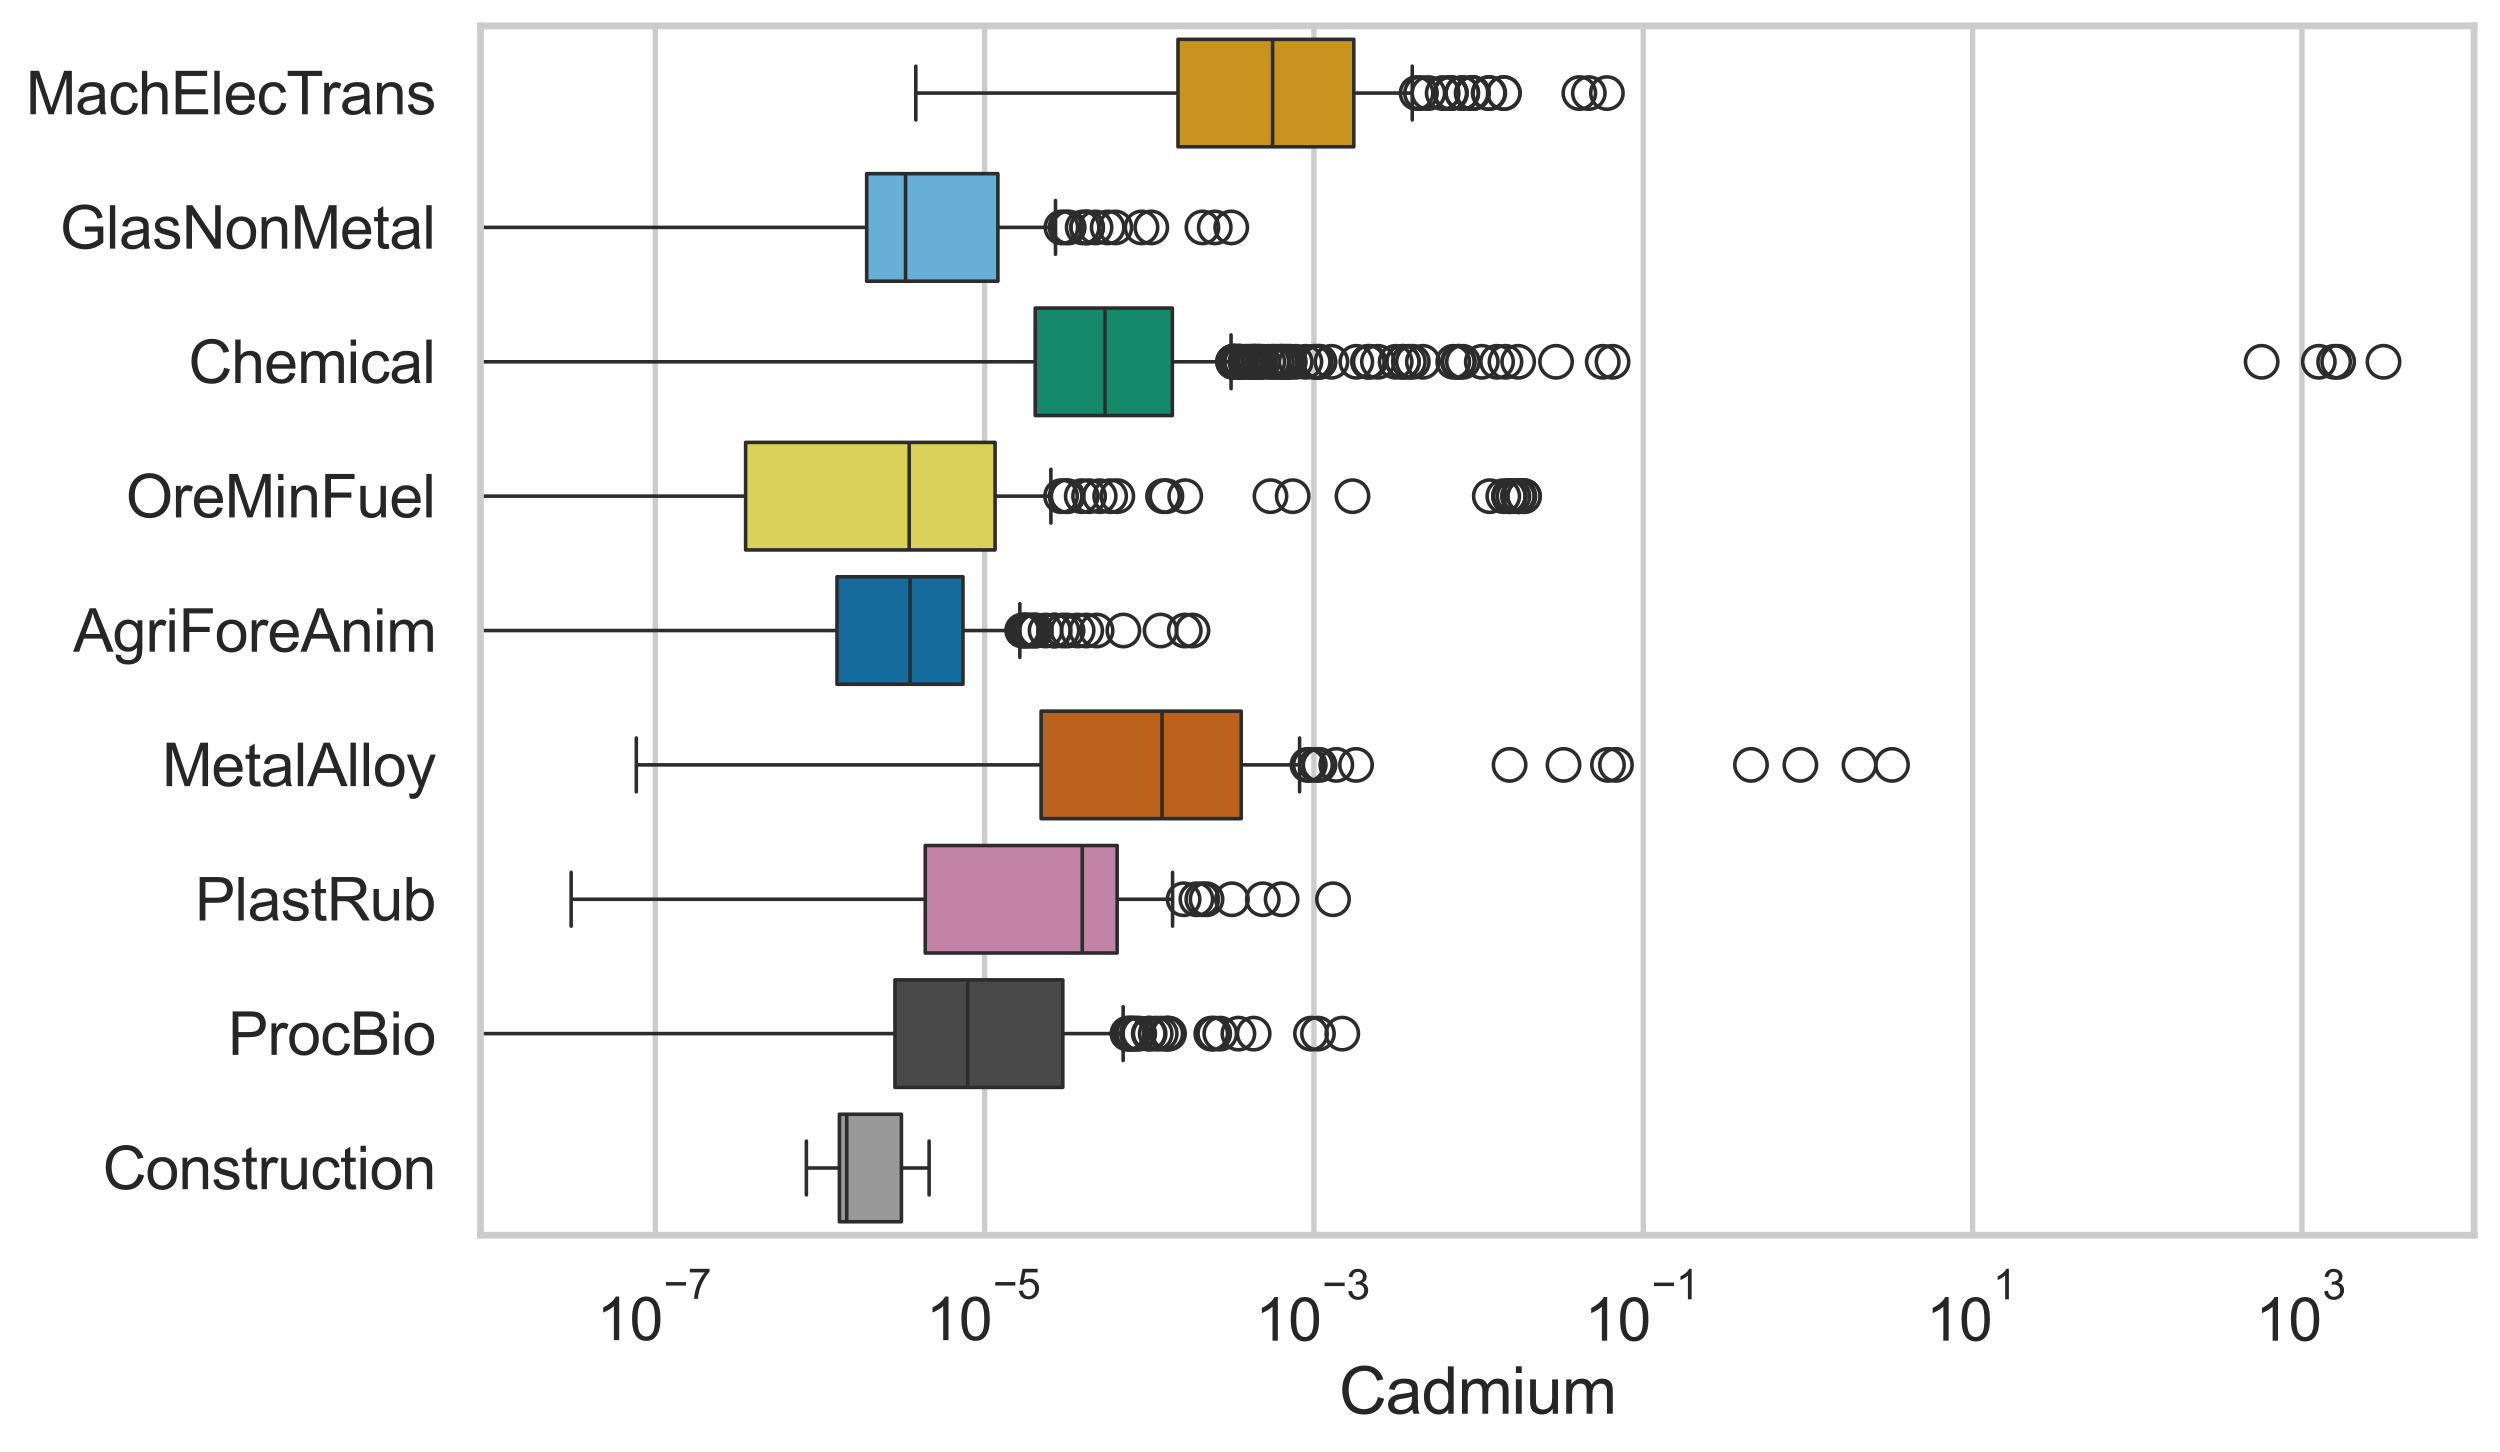 <?xml version="1.0" encoding="utf-8" standalone="no"?>
<!DOCTYPE svg PUBLIC "-//W3C//DTD SVG 1.1//EN"
  "http://www.w3.org/Graphics/SVG/1.1/DTD/svg11.dtd">
<svg xmlns:xlink="http://www.w3.org/1999/xlink" width="695.577pt" height="404.121pt" viewBox="0 0 695.577 404.121" xmlns="http://www.w3.org/2000/svg" version="1.1">
 <defs>
  <style type="text/css">*{stroke-linejoin: round; stroke-linecap: butt}</style>
 </defs>
 <g id="figure_1">
  <g id="patch_1">
   <path d="M 0 404.121 
L 695.577 404.121 
L 695.577 0 
L 0 0 
z
" style="fill: #ffffff"/>
  </g>
  <g id="axes_1">
   <g id="patch_2">
    <path d="M 133.697 343.665 
L 688.377 343.665 
L 688.377 7.2 
L 133.697 7.2 
z
" style="fill: #ffffff"/>
   </g>
   <g id="matplotlib.axis_1">
    <g id="xtick_1">
     <g id="line2d_1">
      <path d="M 182.32 343.665 
L 182.32 7.2 
" clip-path="url(#padce113764)" style="fill: none; stroke: #cccccc; stroke-width: 1.5; stroke-linecap: round"/>
     </g>
     <g id="text_1">
      <!-- $\mathdefault{10^{-7}}$ -->
      <g style="fill: #262626" transform="translate(165.985 373.015) scale(0.165 -0.165)">
       <defs>
        <path id="ArialMT-31" d="M 2384 0 
L 1822 0 
L 1822 3584 
Q 1619 3391 1289 3197 
Q 959 3003 697 2906 
L 697 3450 
Q 1169 3672 1522 3987 
Q 1875 4303 2022 4600 
L 2384 4600 
L 2384 0 
z
" transform="scale(0.016)"/>
        <path id="ArialMT-30" d="M 266 2259 
Q 266 3072 433 3567 
Q 600 4063 929 4331 
Q 1259 4600 1759 4600 
Q 2128 4600 2406 4451 
Q 2684 4303 2865 4023 
Q 3047 3744 3150 3342 
Q 3253 2941 3253 2259 
Q 3253 1453 3087 958 
Q 2922 463 2592 192 
Q 2263 -78 1759 -78 
Q 1097 -78 719 397 
Q 266 969 266 2259 
z
M 844 2259 
Q 844 1131 1108 757 
Q 1372 384 1759 384 
Q 2147 384 2411 759 
Q 2675 1134 2675 2259 
Q 2675 3391 2411 3762 
Q 2147 4134 1753 4134 
Q 1366 4134 1134 3806 
Q 844 3388 844 2259 
z
" transform="scale(0.016)"/>
        <path id="ArialMT-2212" d="M 3381 1997 
L 356 1997 
L 356 2522 
L 3381 2522 
L 3381 1997 
z
" transform="scale(0.016)"/>
        <path id="ArialMT-37" d="M 303 3981 
L 303 4522 
L 3269 4522 
L 3269 4084 
Q 2831 3619 2401 2847 
Q 1972 2075 1738 1259 
Q 1569 684 1522 0 
L 944 0 
Q 953 541 1156 1306 
Q 1359 2072 1739 2783 
Q 2119 3494 2547 3981 
L 303 3981 
z
" transform="scale(0.016)"/>
       </defs>
       <use xlink:href="#ArialMT-31" transform="translate(0 0.847)"/>
       <use xlink:href="#ArialMT-30" transform="translate(55.615 0.847)"/>
       <use xlink:href="#ArialMT-2212" transform="translate(112.973 70.541) scale(0.7)"/>
       <use xlink:href="#ArialMT-37" transform="translate(153.852 70.541) scale(0.7)"/>
      </g>
     </g>
    </g>
    <g id="xtick_2">
     <g id="line2d_2">
      <path d="M 273.949 343.665 
L 273.949 7.2 
" clip-path="url(#padce113764)" style="fill: none; stroke: #cccccc; stroke-width: 1.5; stroke-linecap: round"/>
     </g>
     <g id="text_2">
      <!-- $\mathdefault{10^{-5}}$ -->
      <g style="fill: #262626" transform="translate(257.614 373.015) scale(0.165 -0.165)">
       <defs>
        <path id="ArialMT-35" d="M 266 1200 
L 856 1250 
Q 922 819 1161 601 
Q 1400 384 1738 384 
Q 2144 384 2425 690 
Q 2706 997 2706 1503 
Q 2706 1984 2436 2262 
Q 2166 2541 1728 2541 
Q 1456 2541 1237 2417 
Q 1019 2294 894 2097 
L 366 2166 
L 809 4519 
L 3088 4519 
L 3088 3981 
L 1259 3981 
L 1013 2750 
Q 1425 3038 1878 3038 
Q 2478 3038 2890 2622 
Q 3303 2206 3303 1553 
Q 3303 931 2941 478 
Q 2500 -78 1738 -78 
Q 1113 -78 717 272 
Q 322 622 266 1200 
z
" transform="scale(0.016)"/>
       </defs>
       <use xlink:href="#ArialMT-31" transform="translate(0 0.88)"/>
       <use xlink:href="#ArialMT-30" transform="translate(55.615 0.88)"/>
       <use xlink:href="#ArialMT-2212" transform="translate(112.973 70.573) scale(0.7)"/>
       <use xlink:href="#ArialMT-35" transform="translate(153.852 70.573) scale(0.7)"/>
      </g>
     </g>
    </g>
    <g id="xtick_3">
     <g id="line2d_3">
      <path d="M 365.578 343.665 
L 365.578 7.2 
" clip-path="url(#padce113764)" style="fill: none; stroke: #cccccc; stroke-width: 1.5; stroke-linecap: round"/>
     </g>
     <g id="text_3">
      <!-- $\mathdefault{10^{-3}}$ -->
      <g style="fill: #262626" transform="translate(349.243 373.18) scale(0.165 -0.165)">
       <defs>
        <path id="ArialMT-33" d="M 269 1209 
L 831 1284 
Q 928 806 1161 595 
Q 1394 384 1728 384 
Q 2125 384 2398 659 
Q 2672 934 2672 1341 
Q 2672 1728 2419 1979 
Q 2166 2231 1775 2231 
Q 1616 2231 1378 2169 
L 1441 2663 
Q 1497 2656 1531 2656 
Q 1891 2656 2178 2843 
Q 2466 3031 2466 3422 
Q 2466 3731 2256 3934 
Q 2047 4138 1716 4138 
Q 1388 4138 1169 3931 
Q 950 3725 888 3313 
L 325 3413 
Q 428 3978 793 4289 
Q 1159 4600 1703 4600 
Q 2078 4600 2393 4439 
Q 2709 4278 2876 4000 
Q 3044 3722 3044 3409 
Q 3044 3113 2884 2869 
Q 2725 2625 2413 2481 
Q 2819 2388 3044 2092 
Q 3269 1797 3269 1353 
Q 3269 753 2831 336 
Q 2394 -81 1725 -81 
Q 1122 -81 723 278 
Q 325 638 269 1209 
z
" transform="scale(0.016)"/>
       </defs>
       <use xlink:href="#ArialMT-31" transform="translate(0 0.994)"/>
       <use xlink:href="#ArialMT-30" transform="translate(55.615 0.994)"/>
       <use xlink:href="#ArialMT-2212" transform="translate(112.973 70.688) scale(0.7)"/>
       <use xlink:href="#ArialMT-33" transform="translate(153.852 70.688) scale(0.7)"/>
      </g>
     </g>
    </g>
    <g id="xtick_4">
     <g id="line2d_4">
      <path d="M 457.207 343.665 
L 457.207 7.2 
" clip-path="url(#padce113764)" style="fill: none; stroke: #cccccc; stroke-width: 1.5; stroke-linecap: round"/>
     </g>
     <g id="text_4">
      <!-- $\mathdefault{10^{-1}}$ -->
      <g style="fill: #262626" transform="translate(440.872 373.18) scale(0.165 -0.165)">
       <use xlink:href="#ArialMT-31" transform="translate(0 0.994)"/>
       <use xlink:href="#ArialMT-30" transform="translate(55.615 0.994)"/>
       <use xlink:href="#ArialMT-2212" transform="translate(112.973 70.688) scale(0.7)"/>
       <use xlink:href="#ArialMT-31" transform="translate(153.852 70.688) scale(0.7)"/>
      </g>
     </g>
    </g>
    <g id="xtick_5">
     <g id="line2d_5">
      <path d="M 548.836 343.665 
L 548.836 7.2 
" clip-path="url(#padce113764)" style="fill: none; stroke: #cccccc; stroke-width: 1.5; stroke-linecap: round"/>
     </g>
     <g id="text_5">
      <!-- $\mathdefault{10^{1}}$ -->
      <g style="fill: #262626" transform="translate(535.884 373.18) scale(0.165 -0.165)">
       <use xlink:href="#ArialMT-31" transform="translate(0 0.994)"/>
       <use xlink:href="#ArialMT-30" transform="translate(55.615 0.994)"/>
       <use xlink:href="#ArialMT-31" transform="translate(112.973 70.688) scale(0.7)"/>
      </g>
     </g>
    </g>
    <g id="xtick_6">
     <g id="line2d_6">
      <path d="M 640.465 343.665 
L 640.465 7.2 
" clip-path="url(#padce113764)" style="fill: none; stroke: #cccccc; stroke-width: 1.5; stroke-linecap: round"/>
     </g>
     <g id="text_6">
      <!-- $\mathdefault{10^{3}}$ -->
      <g style="fill: #262626" transform="translate(627.513 373.18) scale(0.165 -0.165)">
       <use xlink:href="#ArialMT-31" transform="translate(0 0.994)"/>
       <use xlink:href="#ArialMT-30" transform="translate(55.615 0.994)"/>
       <use xlink:href="#ArialMT-33" transform="translate(112.973 70.688) scale(0.7)"/>
      </g>
     </g>
    </g>
    <g id="text_7">
     <!-- Cadmium -->
     <g style="fill: #262626" transform="translate(372.53 393.344) scale(0.18 -0.18)">
      <defs>
       <path id="ArialMT-43" d="M 3763 1606 
L 4369 1453 
Q 4178 706 3683 314 
Q 3188 -78 2472 -78 
Q 1731 -78 1267 223 
Q 803 525 561 1097 
Q 319 1669 319 2325 
Q 319 3041 592 3573 
Q 866 4106 1370 4382 
Q 1875 4659 2481 4659 
Q 3169 4659 3637 4309 
Q 4106 3959 4291 3325 
L 3694 3184 
Q 3534 3684 3231 3912 
Q 2928 4141 2469 4141 
Q 1941 4141 1586 3887 
Q 1231 3634 1087 3207 
Q 944 2781 944 2328 
Q 944 1744 1114 1308 
Q 1284 872 1643 656 
Q 2003 441 2422 441 
Q 2931 441 3284 734 
Q 3638 1028 3763 1606 
z
" transform="scale(0.016)"/>
       <path id="ArialMT-61" d="M 2588 409 
Q 2275 144 1986 34 
Q 1697 -75 1366 -75 
Q 819 -75 525 192 
Q 231 459 231 875 
Q 231 1119 342 1320 
Q 453 1522 633 1644 
Q 813 1766 1038 1828 
Q 1203 1872 1538 1913 
Q 2219 1994 2541 2106 
Q 2544 2222 2544 2253 
Q 2544 2597 2384 2738 
Q 2169 2928 1744 2928 
Q 1347 2928 1158 2789 
Q 969 2650 878 2297 
L 328 2372 
Q 403 2725 575 2942 
Q 747 3159 1072 3276 
Q 1397 3394 1825 3394 
Q 2250 3394 2515 3294 
Q 2781 3194 2906 3042 
Q 3031 2891 3081 2659 
Q 3109 2516 3109 2141 
L 3109 1391 
Q 3109 606 3145 398 
Q 3181 191 3288 0 
L 2700 0 
Q 2613 175 2588 409 
z
M 2541 1666 
Q 2234 1541 1622 1453 
Q 1275 1403 1131 1340 
Q 988 1278 909 1158 
Q 831 1038 831 891 
Q 831 666 1001 516 
Q 1172 366 1500 366 
Q 1825 366 2078 508 
Q 2331 650 2450 897 
Q 2541 1088 2541 1459 
L 2541 1666 
z
" transform="scale(0.016)"/>
       <path id="ArialMT-64" d="M 2575 0 
L 2575 419 
Q 2259 -75 1647 -75 
Q 1250 -75 917 144 
Q 584 363 401 755 
Q 219 1147 219 1656 
Q 219 2153 384 2558 
Q 550 2963 881 3178 
Q 1213 3394 1622 3394 
Q 1922 3394 2156 3267 
Q 2391 3141 2538 2938 
L 2538 4581 
L 3097 4581 
L 3097 0 
L 2575 0 
z
M 797 1656 
Q 797 1019 1065 703 
Q 1334 388 1700 388 
Q 2069 388 2326 689 
Q 2584 991 2584 1609 
Q 2584 2291 2321 2609 
Q 2059 2928 1675 2928 
Q 1300 2928 1048 2622 
Q 797 2316 797 1656 
z
" transform="scale(0.016)"/>
       <path id="ArialMT-6d" d="M 422 0 
L 422 3319 
L 925 3319 
L 925 2853 
Q 1081 3097 1340 3245 
Q 1600 3394 1931 3394 
Q 2300 3394 2536 3241 
Q 2772 3088 2869 2813 
Q 3263 3394 3894 3394 
Q 4388 3394 4653 3120 
Q 4919 2847 4919 2278 
L 4919 0 
L 4359 0 
L 4359 2091 
Q 4359 2428 4304 2576 
Q 4250 2725 4106 2815 
Q 3963 2906 3769 2906 
Q 3419 2906 3187 2673 
Q 2956 2441 2956 1928 
L 2956 0 
L 2394 0 
L 2394 2156 
Q 2394 2531 2256 2718 
Q 2119 2906 1806 2906 
Q 1569 2906 1367 2781 
Q 1166 2656 1075 2415 
Q 984 2175 984 1722 
L 984 0 
L 422 0 
z
" transform="scale(0.016)"/>
       <path id="ArialMT-69" d="M 425 3934 
L 425 4581 
L 988 4581 
L 988 3934 
L 425 3934 
z
M 425 0 
L 425 3319 
L 988 3319 
L 988 0 
L 425 0 
z
" transform="scale(0.016)"/>
       <path id="ArialMT-75" d="M 2597 0 
L 2597 488 
Q 2209 -75 1544 -75 
Q 1250 -75 995 37 
Q 741 150 617 320 
Q 494 491 444 738 
Q 409 903 409 1263 
L 409 3319 
L 972 3319 
L 972 1478 
Q 972 1038 1006 884 
Q 1059 663 1231 536 
Q 1403 409 1656 409 
Q 1909 409 2131 539 
Q 2353 669 2445 892 
Q 2538 1116 2538 1541 
L 2538 3319 
L 3100 3319 
L 3100 0 
L 2597 0 
z
" transform="scale(0.016)"/>
      </defs>
      <use xlink:href="#ArialMT-43"/>
      <use xlink:href="#ArialMT-61" transform="translate(72.217 0)"/>
      <use xlink:href="#ArialMT-64" transform="translate(127.832 0)"/>
      <use xlink:href="#ArialMT-6d" transform="translate(183.447 0)"/>
      <use xlink:href="#ArialMT-69" transform="translate(266.748 0)"/>
      <use xlink:href="#ArialMT-75" transform="translate(288.965 0)"/>
      <use xlink:href="#ArialMT-6d" transform="translate(344.58 0)"/>
     </g>
    </g>
   </g>
   <g id="matplotlib.axis_2">
    <g id="ytick_1">
     <g id="text_8">
      <!-- MachElecTrans -->
      <g style="fill: #262626" transform="translate(7.2 31.798) scale(0.165 -0.165)">
       <defs>
        <path id="ArialMT-4d" d="M 475 0 
L 475 4581 
L 1388 4581 
L 2472 1338 
Q 2622 884 2691 659 
Q 2769 909 2934 1394 
L 4031 4581 
L 4847 4581 
L 4847 0 
L 4263 0 
L 4263 3834 
L 2931 0 
L 2384 0 
L 1059 3900 
L 1059 0 
L 475 0 
z
" transform="scale(0.016)"/>
        <path id="ArialMT-63" d="M 2588 1216 
L 3141 1144 
Q 3050 572 2676 248 
Q 2303 -75 1759 -75 
Q 1078 -75 664 370 
Q 250 816 250 1647 
Q 250 2184 428 2587 
Q 606 2991 970 3192 
Q 1334 3394 1763 3394 
Q 2303 3394 2647 3120 
Q 2991 2847 3088 2344 
L 2541 2259 
Q 2463 2594 2264 2762 
Q 2066 2931 1784 2931 
Q 1359 2931 1093 2626 
Q 828 2322 828 1663 
Q 828 994 1084 691 
Q 1341 388 1753 388 
Q 2084 388 2306 591 
Q 2528 794 2588 1216 
z
" transform="scale(0.016)"/>
        <path id="ArialMT-68" d="M 422 0 
L 422 4581 
L 984 4581 
L 984 2938 
Q 1378 3394 1978 3394 
Q 2347 3394 2619 3248 
Q 2891 3103 3008 2847 
Q 3125 2591 3125 2103 
L 3125 0 
L 2563 0 
L 2563 2103 
Q 2563 2525 2380 2717 
Q 2197 2909 1863 2909 
Q 1613 2909 1392 2779 
Q 1172 2650 1078 2428 
Q 984 2206 984 1816 
L 984 0 
L 422 0 
z
" transform="scale(0.016)"/>
        <path id="ArialMT-45" d="M 506 0 
L 506 4581 
L 3819 4581 
L 3819 4041 
L 1113 4041 
L 1113 2638 
L 3647 2638 
L 3647 2100 
L 1113 2100 
L 1113 541 
L 3925 541 
L 3925 0 
L 506 0 
z
" transform="scale(0.016)"/>
        <path id="ArialMT-6c" d="M 409 0 
L 409 4581 
L 972 4581 
L 972 0 
L 409 0 
z
" transform="scale(0.016)"/>
        <path id="ArialMT-65" d="M 2694 1069 
L 3275 997 
Q 3138 488 2766 206 
Q 2394 -75 1816 -75 
Q 1088 -75 661 373 
Q 234 822 234 1631 
Q 234 2469 665 2931 
Q 1097 3394 1784 3394 
Q 2450 3394 2872 2941 
Q 3294 2488 3294 1666 
Q 3294 1616 3291 1516 
L 816 1516 
Q 847 969 1125 678 
Q 1403 388 1819 388 
Q 2128 388 2347 550 
Q 2566 713 2694 1069 
z
M 847 1978 
L 2700 1978 
Q 2663 2397 2488 2606 
Q 2219 2931 1791 2931 
Q 1403 2931 1139 2672 
Q 875 2413 847 1978 
z
" transform="scale(0.016)"/>
        <path id="ArialMT-54" d="M 1659 0 
L 1659 4041 
L 150 4041 
L 150 4581 
L 3781 4581 
L 3781 4041 
L 2266 4041 
L 2266 0 
L 1659 0 
z
" transform="scale(0.016)"/>
        <path id="ArialMT-72" d="M 416 0 
L 416 3319 
L 922 3319 
L 922 2816 
Q 1116 3169 1280 3281 
Q 1444 3394 1641 3394 
Q 1925 3394 2219 3213 
L 2025 2691 
Q 1819 2813 1613 2813 
Q 1428 2813 1281 2702 
Q 1134 2591 1072 2394 
Q 978 2094 978 1738 
L 978 0 
L 416 0 
z
" transform="scale(0.016)"/>
        <path id="ArialMT-6e" d="M 422 0 
L 422 3319 
L 928 3319 
L 928 2847 
Q 1294 3394 1984 3394 
Q 2284 3394 2536 3286 
Q 2788 3178 2913 3003 
Q 3038 2828 3088 2588 
Q 3119 2431 3119 2041 
L 3119 0 
L 2556 0 
L 2556 2019 
Q 2556 2363 2490 2533 
Q 2425 2703 2258 2804 
Q 2091 2906 1866 2906 
Q 1506 2906 1245 2678 
Q 984 2450 984 1813 
L 984 0 
L 422 0 
z
" transform="scale(0.016)"/>
        <path id="ArialMT-73" d="M 197 991 
L 753 1078 
Q 800 744 1014 566 
Q 1228 388 1613 388 
Q 2000 388 2187 545 
Q 2375 703 2375 916 
Q 2375 1106 2209 1216 
Q 2094 1291 1634 1406 
Q 1016 1563 777 1677 
Q 538 1791 414 1992 
Q 291 2194 291 2438 
Q 291 2659 392 2848 
Q 494 3038 669 3163 
Q 800 3259 1026 3326 
Q 1253 3394 1513 3394 
Q 1903 3394 2198 3281 
Q 2494 3169 2634 2976 
Q 2775 2784 2828 2463 
L 2278 2388 
Q 2241 2644 2061 2787 
Q 1881 2931 1553 2931 
Q 1166 2931 1000 2803 
Q 834 2675 834 2503 
Q 834 2394 903 2306 
Q 972 2216 1119 2156 
Q 1203 2125 1616 2013 
Q 2213 1853 2448 1751 
Q 2684 1650 2818 1456 
Q 2953 1263 2953 975 
Q 2953 694 2789 445 
Q 2625 197 2315 61 
Q 2006 -75 1616 -75 
Q 969 -75 630 194 
Q 291 463 197 991 
z
" transform="scale(0.016)"/>
       </defs>
       <use xlink:href="#ArialMT-4d"/>
       <use xlink:href="#ArialMT-61" transform="translate(83.301 0)"/>
       <use xlink:href="#ArialMT-63" transform="translate(138.916 0)"/>
       <use xlink:href="#ArialMT-68" transform="translate(188.916 0)"/>
       <use xlink:href="#ArialMT-45" transform="translate(244.531 0)"/>
       <use xlink:href="#ArialMT-6c" transform="translate(311.23 0)"/>
       <use xlink:href="#ArialMT-65" transform="translate(333.447 0)"/>
       <use xlink:href="#ArialMT-63" transform="translate(389.062 0)"/>
       <use xlink:href="#ArialMT-54" transform="translate(439.062 0)"/>
       <use xlink:href="#ArialMT-72" transform="translate(496.396 0)"/>
       <use xlink:href="#ArialMT-61" transform="translate(529.697 0)"/>
       <use xlink:href="#ArialMT-6e" transform="translate(585.312 0)"/>
       <use xlink:href="#ArialMT-73" transform="translate(640.928 0)"/>
      </g>
     </g>
    </g>
    <g id="ytick_2">
     <g id="text_9">
      <!-- GlasNonMetal -->
      <g style="fill: #262626" transform="translate(16.659 69.183) scale(0.165 -0.165)">
       <defs>
        <path id="ArialMT-47" d="M 2638 1797 
L 2638 2334 
L 4578 2338 
L 4578 638 
Q 4131 281 3656 101 
Q 3181 -78 2681 -78 
Q 2006 -78 1454 211 
Q 903 500 622 1047 
Q 341 1594 341 2269 
Q 341 2938 620 3517 
Q 900 4097 1425 4378 
Q 1950 4659 2634 4659 
Q 3131 4659 3532 4498 
Q 3934 4338 4162 4050 
Q 4391 3763 4509 3300 
L 3963 3150 
Q 3859 3500 3706 3700 
Q 3553 3900 3268 4020 
Q 2984 4141 2638 4141 
Q 2222 4141 1919 4014 
Q 1616 3888 1430 3681 
Q 1244 3475 1141 3228 
Q 966 2803 966 2306 
Q 966 1694 1177 1281 
Q 1388 869 1791 669 
Q 2194 469 2647 469 
Q 3041 469 3416 620 
Q 3791 772 3984 944 
L 3984 1797 
L 2638 1797 
z
" transform="scale(0.016)"/>
        <path id="ArialMT-4e" d="M 488 0 
L 488 4581 
L 1109 4581 
L 3516 984 
L 3516 4581 
L 4097 4581 
L 4097 0 
L 3475 0 
L 1069 3600 
L 1069 0 
L 488 0 
z
" transform="scale(0.016)"/>
        <path id="ArialMT-6f" d="M 213 1659 
Q 213 2581 725 3025 
Q 1153 3394 1769 3394 
Q 2453 3394 2887 2945 
Q 3322 2497 3322 1706 
Q 3322 1066 3130 698 
Q 2938 331 2570 128 
Q 2203 -75 1769 -75 
Q 1072 -75 642 372 
Q 213 819 213 1659 
z
M 791 1659 
Q 791 1022 1069 705 
Q 1347 388 1769 388 
Q 2188 388 2466 706 
Q 2744 1025 2744 1678 
Q 2744 2294 2464 2611 
Q 2184 2928 1769 2928 
Q 1347 2928 1069 2612 
Q 791 2297 791 1659 
z
" transform="scale(0.016)"/>
        <path id="ArialMT-74" d="M 1650 503 
L 1731 6 
Q 1494 -44 1306 -44 
Q 1000 -44 831 53 
Q 663 150 594 308 
Q 525 466 525 972 
L 525 2881 
L 113 2881 
L 113 3319 
L 525 3319 
L 525 4141 
L 1084 4478 
L 1084 3319 
L 1650 3319 
L 1650 2881 
L 1084 2881 
L 1084 941 
Q 1084 700 1114 631 
Q 1144 563 1211 522 
Q 1278 481 1403 481 
Q 1497 481 1650 503 
z
" transform="scale(0.016)"/>
       </defs>
       <use xlink:href="#ArialMT-47"/>
       <use xlink:href="#ArialMT-6c" transform="translate(77.783 0)"/>
       <use xlink:href="#ArialMT-61" transform="translate(100 0)"/>
       <use xlink:href="#ArialMT-73" transform="translate(155.615 0)"/>
       <use xlink:href="#ArialMT-4e" transform="translate(205.615 0)"/>
       <use xlink:href="#ArialMT-6f" transform="translate(277.832 0)"/>
       <use xlink:href="#ArialMT-6e" transform="translate(333.447 0)"/>
       <use xlink:href="#ArialMT-4d" transform="translate(389.062 0)"/>
       <use xlink:href="#ArialMT-65" transform="translate(472.363 0)"/>
       <use xlink:href="#ArialMT-74" transform="translate(527.979 0)"/>
       <use xlink:href="#ArialMT-61" transform="translate(555.762 0)"/>
       <use xlink:href="#ArialMT-6c" transform="translate(611.377 0)"/>
      </g>
     </g>
    </g>
    <g id="ytick_3">
     <g id="text_10">
      <!-- Chemical -->
      <g style="fill: #262626" transform="translate(52.428 106.568) scale(0.165 -0.165)">
       <use xlink:href="#ArialMT-43"/>
       <use xlink:href="#ArialMT-68" transform="translate(72.217 0)"/>
       <use xlink:href="#ArialMT-65" transform="translate(127.832 0)"/>
       <use xlink:href="#ArialMT-6d" transform="translate(183.447 0)"/>
       <use xlink:href="#ArialMT-69" transform="translate(266.748 0)"/>
       <use xlink:href="#ArialMT-63" transform="translate(288.965 0)"/>
       <use xlink:href="#ArialMT-61" transform="translate(338.965 0)"/>
       <use xlink:href="#ArialMT-6c" transform="translate(394.58 0)"/>
      </g>
     </g>
    </g>
    <g id="ytick_4">
     <g id="text_11">
      <!-- OreMinFuel -->
      <g style="fill: #262626" transform="translate(35.013 143.953) scale(0.165 -0.165)">
       <defs>
        <path id="ArialMT-4f" d="M 309 2231 
Q 309 3372 921 4017 
Q 1534 4663 2503 4663 
Q 3138 4663 3647 4359 
Q 4156 4056 4423 3514 
Q 4691 2972 4691 2284 
Q 4691 1588 4409 1038 
Q 4128 488 3612 205 
Q 3097 -78 2500 -78 
Q 1853 -78 1343 234 
Q 834 547 571 1087 
Q 309 1628 309 2231 
z
M 934 2222 
Q 934 1394 1379 917 
Q 1825 441 2497 441 
Q 3181 441 3623 922 
Q 4066 1403 4066 2288 
Q 4066 2847 3877 3264 
Q 3688 3681 3323 3911 
Q 2959 4141 2506 4141 
Q 1863 4141 1398 3698 
Q 934 3256 934 2222 
z
" transform="scale(0.016)"/>
        <path id="ArialMT-46" d="M 525 0 
L 525 4581 
L 3616 4581 
L 3616 4041 
L 1131 4041 
L 1131 2622 
L 3281 2622 
L 3281 2081 
L 1131 2081 
L 1131 0 
L 525 0 
z
" transform="scale(0.016)"/>
       </defs>
       <use xlink:href="#ArialMT-4f"/>
       <use xlink:href="#ArialMT-72" transform="translate(77.783 0)"/>
       <use xlink:href="#ArialMT-65" transform="translate(111.084 0)"/>
       <use xlink:href="#ArialMT-4d" transform="translate(166.699 0)"/>
       <use xlink:href="#ArialMT-69" transform="translate(250 0)"/>
       <use xlink:href="#ArialMT-6e" transform="translate(272.217 0)"/>
       <use xlink:href="#ArialMT-46" transform="translate(327.832 0)"/>
       <use xlink:href="#ArialMT-75" transform="translate(388.916 0)"/>
       <use xlink:href="#ArialMT-65" transform="translate(444.531 0)"/>
       <use xlink:href="#ArialMT-6c" transform="translate(500.146 0)"/>
      </g>
     </g>
    </g>
    <g id="ytick_5">
     <g id="text_12">
      <!-- AgriForeAnim -->
      <g style="fill: #262626" transform="translate(20.341 181.337) scale(0.165 -0.165)">
       <defs>
        <path id="ArialMT-41" d="M -9 0 
L 1750 4581 
L 2403 4581 
L 4278 0 
L 3588 0 
L 3053 1388 
L 1138 1388 
L 634 0 
L -9 0 
z
M 1313 1881 
L 2866 1881 
L 2388 3150 
Q 2169 3728 2063 4100 
Q 1975 3659 1816 3225 
L 1313 1881 
z
" transform="scale(0.016)"/>
        <path id="ArialMT-67" d="M 319 -275 
L 866 -356 
Q 900 -609 1056 -725 
Q 1266 -881 1628 -881 
Q 2019 -881 2231 -725 
Q 2444 -569 2519 -288 
Q 2563 -116 2559 434 
Q 2191 0 1641 0 
Q 956 0 581 494 
Q 206 988 206 1678 
Q 206 2153 378 2554 
Q 550 2956 876 3175 
Q 1203 3394 1644 3394 
Q 2231 3394 2613 2919 
L 2613 3319 
L 3131 3319 
L 3131 450 
Q 3131 -325 2973 -648 
Q 2816 -972 2473 -1159 
Q 2131 -1347 1631 -1347 
Q 1038 -1347 672 -1080 
Q 306 -813 319 -275 
z
M 784 1719 
Q 784 1066 1043 766 
Q 1303 466 1694 466 
Q 2081 466 2343 764 
Q 2606 1063 2606 1700 
Q 2606 2309 2336 2618 
Q 2066 2928 1684 2928 
Q 1309 2928 1046 2623 
Q 784 2319 784 1719 
z
" transform="scale(0.016)"/>
       </defs>
       <use xlink:href="#ArialMT-41"/>
       <use xlink:href="#ArialMT-67" transform="translate(66.699 0)"/>
       <use xlink:href="#ArialMT-72" transform="translate(122.314 0)"/>
       <use xlink:href="#ArialMT-69" transform="translate(155.615 0)"/>
       <use xlink:href="#ArialMT-46" transform="translate(177.832 0)"/>
       <use xlink:href="#ArialMT-6f" transform="translate(238.916 0)"/>
       <use xlink:href="#ArialMT-72" transform="translate(294.531 0)"/>
       <use xlink:href="#ArialMT-65" transform="translate(327.832 0)"/>
       <use xlink:href="#ArialMT-41" transform="translate(383.447 0)"/>
       <use xlink:href="#ArialMT-6e" transform="translate(450.146 0)"/>
       <use xlink:href="#ArialMT-69" transform="translate(505.762 0)"/>
       <use xlink:href="#ArialMT-6d" transform="translate(527.979 0)"/>
      </g>
     </g>
    </g>
    <g id="ytick_6">
     <g id="text_13">
      <!-- MetalAlloy -->
      <g style="fill: #262626" transform="translate(45.088 218.722) scale(0.165 -0.165)">
       <defs>
        <path id="ArialMT-79" d="M 397 -1278 
L 334 -750 
Q 519 -800 656 -800 
Q 844 -800 956 -737 
Q 1069 -675 1141 -563 
Q 1194 -478 1313 -144 
Q 1328 -97 1363 -6 
L 103 3319 
L 709 3319 
L 1400 1397 
Q 1534 1031 1641 628 
Q 1738 1016 1872 1384 
L 2581 3319 
L 3144 3319 
L 1881 -56 
Q 1678 -603 1566 -809 
Q 1416 -1088 1222 -1217 
Q 1028 -1347 759 -1347 
Q 597 -1347 397 -1278 
z
" transform="scale(0.016)"/>
       </defs>
       <use xlink:href="#ArialMT-4d"/>
       <use xlink:href="#ArialMT-65" transform="translate(83.301 0)"/>
       <use xlink:href="#ArialMT-74" transform="translate(138.916 0)"/>
       <use xlink:href="#ArialMT-61" transform="translate(166.699 0)"/>
       <use xlink:href="#ArialMT-6c" transform="translate(222.314 0)"/>
       <use xlink:href="#ArialMT-41" transform="translate(244.531 0)"/>
       <use xlink:href="#ArialMT-6c" transform="translate(311.23 0)"/>
       <use xlink:href="#ArialMT-6c" transform="translate(333.447 0)"/>
       <use xlink:href="#ArialMT-6f" transform="translate(355.664 0)"/>
       <use xlink:href="#ArialMT-79" transform="translate(411.279 0)"/>
      </g>
     </g>
    </g>
    <g id="ytick_7">
     <g id="text_14">
      <!-- PlastRub -->
      <g style="fill: #262626" transform="translate(54.248 256.107) scale(0.165 -0.165)">
       <defs>
        <path id="ArialMT-50" d="M 494 0 
L 494 4581 
L 2222 4581 
Q 2678 4581 2919 4538 
Q 3256 4481 3484 4323 
Q 3713 4166 3852 3881 
Q 3991 3597 3991 3256 
Q 3991 2672 3619 2267 
Q 3247 1863 2275 1863 
L 1100 1863 
L 1100 0 
L 494 0 
z
M 1100 2403 
L 2284 2403 
Q 2872 2403 3119 2622 
Q 3366 2841 3366 3238 
Q 3366 3525 3220 3729 
Q 3075 3934 2838 4000 
Q 2684 4041 2272 4041 
L 1100 4041 
L 1100 2403 
z
" transform="scale(0.016)"/>
        <path id="ArialMT-52" d="M 503 0 
L 503 4581 
L 2534 4581 
Q 3147 4581 3465 4457 
Q 3784 4334 3975 4021 
Q 4166 3709 4166 3331 
Q 4166 2844 3850 2509 
Q 3534 2175 2875 2084 
Q 3116 1969 3241 1856 
Q 3506 1613 3744 1247 
L 4541 0 
L 3778 0 
L 3172 953 
Q 2906 1366 2734 1584 
Q 2563 1803 2427 1890 
Q 2291 1978 2150 2013 
Q 2047 2034 1813 2034 
L 1109 2034 
L 1109 0 
L 503 0 
z
M 1109 2559 
L 2413 2559 
Q 2828 2559 3062 2645 
Q 3297 2731 3419 2920 
Q 3541 3109 3541 3331 
Q 3541 3656 3305 3865 
Q 3069 4075 2559 4075 
L 1109 4075 
L 1109 2559 
z
" transform="scale(0.016)"/>
        <path id="ArialMT-62" d="M 941 0 
L 419 0 
L 419 4581 
L 981 4581 
L 981 2947 
Q 1338 3394 1891 3394 
Q 2197 3394 2470 3270 
Q 2744 3147 2920 2923 
Q 3097 2700 3197 2384 
Q 3297 2069 3297 1709 
Q 3297 856 2875 390 
Q 2453 -75 1863 -75 
Q 1275 -75 941 416 
L 941 0 
z
M 934 1684 
Q 934 1088 1097 822 
Q 1363 388 1816 388 
Q 2184 388 2453 708 
Q 2722 1028 2722 1663 
Q 2722 2313 2464 2622 
Q 2206 2931 1841 2931 
Q 1472 2931 1203 2611 
Q 934 2291 934 1684 
z
" transform="scale(0.016)"/>
       </defs>
       <use xlink:href="#ArialMT-50"/>
       <use xlink:href="#ArialMT-6c" transform="translate(66.699 0)"/>
       <use xlink:href="#ArialMT-61" transform="translate(88.916 0)"/>
       <use xlink:href="#ArialMT-73" transform="translate(144.531 0)"/>
       <use xlink:href="#ArialMT-74" transform="translate(194.531 0)"/>
       <use xlink:href="#ArialMT-52" transform="translate(222.314 0)"/>
       <use xlink:href="#ArialMT-75" transform="translate(294.531 0)"/>
       <use xlink:href="#ArialMT-62" transform="translate(350.146 0)"/>
      </g>
     </g>
    </g>
    <g id="ytick_8">
     <g id="text_15">
      <!-- ProcBio -->
      <g style="fill: #262626" transform="translate(63.424 293.492) scale(0.165 -0.165)">
       <defs>
        <path id="ArialMT-42" d="M 469 0 
L 469 4581 
L 2188 4581 
Q 2713 4581 3030 4442 
Q 3347 4303 3526 4014 
Q 3706 3725 3706 3409 
Q 3706 3116 3547 2856 
Q 3388 2597 3066 2438 
Q 3481 2316 3704 2022 
Q 3928 1728 3928 1328 
Q 3928 1006 3792 729 
Q 3656 453 3456 303 
Q 3256 153 2954 76 
Q 2653 0 2216 0 
L 469 0 
z
M 1075 2656 
L 2066 2656 
Q 2469 2656 2644 2709 
Q 2875 2778 2992 2937 
Q 3109 3097 3109 3338 
Q 3109 3566 3000 3739 
Q 2891 3913 2687 3977 
Q 2484 4041 1991 4041 
L 1075 4041 
L 1075 2656 
z
M 1075 541 
L 2216 541 
Q 2509 541 2628 563 
Q 2838 600 2978 687 
Q 3119 775 3209 942 
Q 3300 1109 3300 1328 
Q 3300 1584 3169 1773 
Q 3038 1963 2805 2039 
Q 2572 2116 2134 2116 
L 1075 2116 
L 1075 541 
z
" transform="scale(0.016)"/>
       </defs>
       <use xlink:href="#ArialMT-50"/>
       <use xlink:href="#ArialMT-72" transform="translate(66.699 0)"/>
       <use xlink:href="#ArialMT-6f" transform="translate(100 0)"/>
       <use xlink:href="#ArialMT-63" transform="translate(155.615 0)"/>
       <use xlink:href="#ArialMT-42" transform="translate(205.615 0)"/>
       <use xlink:href="#ArialMT-69" transform="translate(272.314 0)"/>
       <use xlink:href="#ArialMT-6f" transform="translate(294.531 0)"/>
      </g>
     </g>
    </g>
    <g id="ytick_9">
     <g id="text_16">
      <!-- Construction -->
      <g style="fill: #262626" transform="translate(28.575 330.877) scale(0.165 -0.165)">
       <use xlink:href="#ArialMT-43"/>
       <use xlink:href="#ArialMT-6f" transform="translate(72.217 0)"/>
       <use xlink:href="#ArialMT-6e" transform="translate(127.832 0)"/>
       <use xlink:href="#ArialMT-73" transform="translate(183.447 0)"/>
       <use xlink:href="#ArialMT-74" transform="translate(233.447 0)"/>
       <use xlink:href="#ArialMT-72" transform="translate(261.23 0)"/>
       <use xlink:href="#ArialMT-75" transform="translate(294.531 0)"/>
       <use xlink:href="#ArialMT-63" transform="translate(350.146 0)"/>
       <use xlink:href="#ArialMT-74" transform="translate(400.146 0)"/>
       <use xlink:href="#ArialMT-69" transform="translate(427.93 0)"/>
       <use xlink:href="#ArialMT-6f" transform="translate(450.146 0)"/>
       <use xlink:href="#ArialMT-6e" transform="translate(505.762 0)"/>
      </g>
     </g>
    </g>
   </g>
   <g id="patch_3">
    <path d="M 327.753 10.938 
L 327.753 40.846 
L 376.671 40.846 
L 376.671 10.938 
L 327.753 10.938 
z
" clip-path="url(#padce113764)" style="fill: #c9941d; stroke: #2c2c2c; stroke-linejoin: miter"/>
   </g>
   <g id="line2d_7">
    <path d="M 327.753 25.892 
L 254.804 25.892 
" clip-path="url(#padce113764)" style="fill: none; stroke: #2c2c2c"/>
   </g>
   <g id="line2d_8">
    <path d="M 376.671 25.892 
L 392.93 25.892 
" clip-path="url(#padce113764)" style="fill: none; stroke: #2c2c2c"/>
   </g>
   <g id="line2d_9">
    <path d="M 254.804 18.415 
L 254.804 33.369 
" clip-path="url(#padce113764)" style="fill: none; stroke: #2c2c2c; stroke-linecap: round"/>
   </g>
   <g id="line2d_10">
    <path d="M 392.93 18.415 
L 392.93 33.369 
" clip-path="url(#padce113764)" style="fill: none; stroke: #2c2c2c; stroke-linecap: round"/>
   </g>
   <g id="line2d_11">
    <defs>
     <path id="m744cdd5ed1" d="M 0 4.5 
C 1.193 4.5 2.338 4.026 3.182 3.182 
C 4.026 2.338 4.5 1.193 4.5 0 
C 4.5 -1.193 4.026 -2.338 3.182 -3.182 
C 2.338 -4.026 1.193 -4.5 0 -4.5 
C -1.193 -4.5 -2.338 -4.026 -3.182 -3.182 
C -4.026 -2.338 -4.5 -1.193 -4.5 0 
C -4.5 1.193 -4.026 2.338 -3.182 3.182 
C -2.338 4.026 -1.193 4.5 0 4.5 
z
" style="stroke: #2c2c2c"/>
    </defs>
    <g clip-path="url(#padce113764)">
     <use xlink:href="#m744cdd5ed1" x="418.393" y="25.892" style="fill-opacity: 0; stroke: #2c2c2c"/>
     <use xlink:href="#m744cdd5ed1" x="414.195" y="25.892" style="fill-opacity: 0; stroke: #2c2c2c"/>
     <use xlink:href="#m744cdd5ed1" x="395.357" y="25.892" style="fill-opacity: 0; stroke: #2c2c2c"/>
     <use xlink:href="#m744cdd5ed1" x="401.398" y="25.892" style="fill-opacity: 0; stroke: #2c2c2c"/>
     <use xlink:href="#m744cdd5ed1" x="403.714" y="25.892" style="fill-opacity: 0; stroke: #2c2c2c"/>
     <use xlink:href="#m744cdd5ed1" x="409.455" y="25.892" style="fill-opacity: 0; stroke: #2c2c2c"/>
     <use xlink:href="#m744cdd5ed1" x="403.542" y="25.892" style="fill-opacity: 0; stroke: #2c2c2c"/>
     <use xlink:href="#m744cdd5ed1" x="406.861" y="25.892" style="fill-opacity: 0; stroke: #2c2c2c"/>
     <use xlink:href="#m744cdd5ed1" x="397.416" y="25.892" style="fill-opacity: 0; stroke: #2c2c2c"/>
     <use xlink:href="#m744cdd5ed1" x="414.359" y="25.892" style="fill-opacity: 0; stroke: #2c2c2c"/>
     <use xlink:href="#m744cdd5ed1" x="409.659" y="25.892" style="fill-opacity: 0; stroke: #2c2c2c"/>
     <use xlink:href="#m744cdd5ed1" x="439.417" y="25.892" style="fill-opacity: 0; stroke: #2c2c2c"/>
     <use xlink:href="#m744cdd5ed1" x="406.809" y="25.892" style="fill-opacity: 0; stroke: #2c2c2c"/>
     <use xlink:href="#m744cdd5ed1" x="447.085" y="25.892" style="fill-opacity: 0; stroke: #2c2c2c"/>
     <use xlink:href="#m744cdd5ed1" x="418.444" y="25.892" style="fill-opacity: 0; stroke: #2c2c2c"/>
     <use xlink:href="#m744cdd5ed1" x="394.14" y="25.892" style="fill-opacity: 0; stroke: #2c2c2c"/>
     <use xlink:href="#m744cdd5ed1" x="403.617" y="25.892" style="fill-opacity: 0; stroke: #2c2c2c"/>
     <use xlink:href="#m744cdd5ed1" x="442.062" y="25.892" style="fill-opacity: 0; stroke: #2c2c2c"/>
     <use xlink:href="#m744cdd5ed1" x="409.846" y="25.892" style="fill-opacity: 0; stroke: #2c2c2c"/>
     <use xlink:href="#m744cdd5ed1" x="409.659" y="25.892" style="fill-opacity: 0; stroke: #2c2c2c"/>
    </g>
   </g>
   <g id="patch_4">
    <path d="M 241.138 48.323 
L 241.138 78.231 
L 277.644 78.231 
L 277.644 48.323 
L 241.138 48.323 
z
" clip-path="url(#padce113764)" style="fill: #68afd7; stroke: #2c2c2c; stroke-linejoin: miter"/>
   </g>
   <g id="line2d_12">
    <path d="M 241.138 63.277 
L -1 63.277 
" clip-path="url(#padce113764)" style="fill: none; stroke: #2c2c2c"/>
   </g>
   <g id="line2d_13">
    <path d="M 277.644 63.277 
L 293.674 63.277 
" clip-path="url(#padce113764)" style="fill: none; stroke: #2c2c2c"/>
   </g>
   <g id="line2d_14">
    <path clip-path="url(#padce113764)" style="fill: none; stroke: #2c2c2c; stroke-linecap: round"/>
   </g>
   <g id="line2d_15">
    <path d="M 293.674 55.8 
L 293.674 70.754 
" clip-path="url(#padce113764)" style="fill: none; stroke: #2c2c2c; stroke-linecap: round"/>
   </g>
   <g id="line2d_16">
    <g clip-path="url(#padce113764)">
     <use xlink:href="#m744cdd5ed1" x="302.475" y="63.277" style="fill-opacity: 0; stroke: #2c2c2c"/>
     <use xlink:href="#m744cdd5ed1" x="310.345" y="63.277" style="fill-opacity: 0; stroke: #2c2c2c"/>
     <use xlink:href="#m744cdd5ed1" x="337.985" y="63.277" style="fill-opacity: 0; stroke: #2c2c2c"/>
     <use xlink:href="#m744cdd5ed1" x="302.458" y="63.277" style="fill-opacity: 0; stroke: #2c2c2c"/>
     <use xlink:href="#m744cdd5ed1" x="304.821" y="63.277" style="fill-opacity: 0; stroke: #2c2c2c"/>
     <use xlink:href="#m744cdd5ed1" x="334.555" y="63.277" style="fill-opacity: 0; stroke: #2c2c2c"/>
     <use xlink:href="#m744cdd5ed1" x="317.599" y="63.277" style="fill-opacity: 0; stroke: #2c2c2c"/>
     <use xlink:href="#m744cdd5ed1" x="297.349" y="63.277" style="fill-opacity: 0; stroke: #2c2c2c"/>
     <use xlink:href="#m744cdd5ed1" x="320.324" y="63.277" style="fill-opacity: 0; stroke: #2c2c2c"/>
     <use xlink:href="#m744cdd5ed1" x="308.182" y="63.277" style="fill-opacity: 0; stroke: #2c2c2c"/>
     <use xlink:href="#m744cdd5ed1" x="342.566" y="63.277" style="fill-opacity: 0; stroke: #2c2c2c"/>
     <use xlink:href="#m744cdd5ed1" x="296.468" y="63.277" style="fill-opacity: 0; stroke: #2c2c2c"/>
     <use xlink:href="#m744cdd5ed1" x="295.319" y="63.277" style="fill-opacity: 0; stroke: #2c2c2c"/>
     <use xlink:href="#m744cdd5ed1" x="301.231" y="63.277" style="fill-opacity: 0; stroke: #2c2c2c"/>
    </g>
   </g>
   <g id="patch_5">
    <path d="M 288.032 85.708 
L 288.032 115.616 
L 326.187 115.616 
L 326.187 85.708 
L 288.032 85.708 
z
" clip-path="url(#padce113764)" style="fill: #148a6a; stroke: #2c2c2c; stroke-linejoin: miter"/>
   </g>
   <g id="line2d_17">
    <path d="M 288.032 100.662 
L -1 100.662 
" clip-path="url(#padce113764)" style="fill: none; stroke: #2c2c2c"/>
   </g>
   <g id="line2d_18">
    <path d="M 326.187 100.662 
L 342.522 100.662 
" clip-path="url(#padce113764)" style="fill: none; stroke: #2c2c2c"/>
   </g>
   <g id="line2d_19">
    <path clip-path="url(#padce113764)" style="fill: none; stroke: #2c2c2c; stroke-linecap: round"/>
   </g>
   <g id="line2d_20">
    <path d="M 342.522 93.185 
L 342.522 108.139 
" clip-path="url(#padce113764)" style="fill: none; stroke: #2c2c2c; stroke-linecap: round"/>
   </g>
   <g id="line2d_21">
    <g clip-path="url(#padce113764)">
     <use xlink:href="#m744cdd5ed1" x="350.488" y="100.662" style="fill-opacity: 0; stroke: #2c2c2c"/>
     <use xlink:href="#m744cdd5ed1" x="343.398" y="100.662" style="fill-opacity: 0; stroke: #2c2c2c"/>
     <use xlink:href="#m744cdd5ed1" x="345.298" y="100.662" style="fill-opacity: 0; stroke: #2c2c2c"/>
     <use xlink:href="#m744cdd5ed1" x="349.023" y="100.662" style="fill-opacity: 0; stroke: #2c2c2c"/>
     <use xlink:href="#m744cdd5ed1" x="645.169" y="100.662" style="fill-opacity: 0; stroke: #2c2c2c"/>
     <use xlink:href="#m744cdd5ed1" x="407.021" y="100.662" style="fill-opacity: 0; stroke: #2c2c2c"/>
     <use xlink:href="#m744cdd5ed1" x="395.881" y="100.662" style="fill-opacity: 0; stroke: #2c2c2c"/>
     <use xlink:href="#m744cdd5ed1" x="346.507" y="100.662" style="fill-opacity: 0; stroke: #2c2c2c"/>
     <use xlink:href="#m744cdd5ed1" x="343.091" y="100.662" style="fill-opacity: 0; stroke: #2c2c2c"/>
     <use xlink:href="#m744cdd5ed1" x="663.164" y="100.662" style="fill-opacity: 0; stroke: #2c2c2c"/>
     <use xlink:href="#m744cdd5ed1" x="367.098" y="100.662" style="fill-opacity: 0; stroke: #2c2c2c"/>
     <use xlink:href="#m744cdd5ed1" x="650.546" y="100.662" style="fill-opacity: 0; stroke: #2c2c2c"/>
     <use xlink:href="#m744cdd5ed1" x="343.595" y="100.662" style="fill-opacity: 0; stroke: #2c2c2c"/>
     <use xlink:href="#m744cdd5ed1" x="354.328" y="100.662" style="fill-opacity: 0; stroke: #2c2c2c"/>
     <use xlink:href="#m744cdd5ed1" x="343.073" y="100.662" style="fill-opacity: 0; stroke: #2c2c2c"/>
     <use xlink:href="#m744cdd5ed1" x="348.26" y="100.662" style="fill-opacity: 0; stroke: #2c2c2c"/>
     <use xlink:href="#m744cdd5ed1" x="357.927" y="100.662" style="fill-opacity: 0; stroke: #2c2c2c"/>
     <use xlink:href="#m744cdd5ed1" x="344.622" y="100.662" style="fill-opacity: 0; stroke: #2c2c2c"/>
     <use xlink:href="#m744cdd5ed1" x="448.659" y="100.662" style="fill-opacity: 0; stroke: #2c2c2c"/>
     <use xlink:href="#m744cdd5ed1" x="404.342" y="100.662" style="fill-opacity: 0; stroke: #2c2c2c"/>
     <use xlink:href="#m744cdd5ed1" x="416.529" y="100.662" style="fill-opacity: 0; stroke: #2c2c2c"/>
     <use xlink:href="#m744cdd5ed1" x="365.527" y="100.662" style="fill-opacity: 0; stroke: #2c2c2c"/>
     <use xlink:href="#m744cdd5ed1" x="629.26" y="100.662" style="fill-opacity: 0; stroke: #2c2c2c"/>
     <use xlink:href="#m744cdd5ed1" x="432.94" y="100.662" style="fill-opacity: 0; stroke: #2c2c2c"/>
     <use xlink:href="#m744cdd5ed1" x="380.592" y="100.662" style="fill-opacity: 0; stroke: #2c2c2c"/>
     <use xlink:href="#m744cdd5ed1" x="351.389" y="100.662" style="fill-opacity: 0; stroke: #2c2c2c"/>
     <use xlink:href="#m744cdd5ed1" x="367.098" y="100.662" style="fill-opacity: 0; stroke: #2c2c2c"/>
     <use xlink:href="#m744cdd5ed1" x="348.95" y="100.662" style="fill-opacity: 0; stroke: #2c2c2c"/>
     <use xlink:href="#m744cdd5ed1" x="381.098" y="100.662" style="fill-opacity: 0; stroke: #2c2c2c"/>
     <use xlink:href="#m744cdd5ed1" x="388.319" y="100.662" style="fill-opacity: 0; stroke: #2c2c2c"/>
     <use xlink:href="#m744cdd5ed1" x="347.907" y="100.662" style="fill-opacity: 0; stroke: #2c2c2c"/>
     <use xlink:href="#m744cdd5ed1" x="418.872" y="100.662" style="fill-opacity: 0; stroke: #2c2c2c"/>
     <use xlink:href="#m744cdd5ed1" x="390.329" y="100.662" style="fill-opacity: 0; stroke: #2c2c2c"/>
     <use xlink:href="#m744cdd5ed1" x="363.217" y="100.662" style="fill-opacity: 0; stroke: #2c2c2c"/>
     <use xlink:href="#m744cdd5ed1" x="383.368" y="100.662" style="fill-opacity: 0; stroke: #2c2c2c"/>
     <use xlink:href="#m744cdd5ed1" x="377.371" y="100.662" style="fill-opacity: 0; stroke: #2c2c2c"/>
     <use xlink:href="#m744cdd5ed1" x="343.267" y="100.662" style="fill-opacity: 0; stroke: #2c2c2c"/>
     <use xlink:href="#m744cdd5ed1" x="405.92" y="100.662" style="fill-opacity: 0; stroke: #2c2c2c"/>
     <use xlink:href="#m744cdd5ed1" x="358.858" y="100.662" style="fill-opacity: 0; stroke: #2c2c2c"/>
     <use xlink:href="#m744cdd5ed1" x="345.15" y="100.662" style="fill-opacity: 0; stroke: #2c2c2c"/>
     <use xlink:href="#m744cdd5ed1" x="405.631" y="100.662" style="fill-opacity: 0; stroke: #2c2c2c"/>
     <use xlink:href="#m744cdd5ed1" x="343.575" y="100.662" style="fill-opacity: 0; stroke: #2c2c2c"/>
     <use xlink:href="#m744cdd5ed1" x="349.088" y="100.662" style="fill-opacity: 0; stroke: #2c2c2c"/>
     <use xlink:href="#m744cdd5ed1" x="343.612" y="100.662" style="fill-opacity: 0; stroke: #2c2c2c"/>
     <use xlink:href="#m744cdd5ed1" x="358.699" y="100.662" style="fill-opacity: 0; stroke: #2c2c2c"/>
     <use xlink:href="#m744cdd5ed1" x="344.727" y="100.662" style="fill-opacity: 0; stroke: #2c2c2c"/>
     <use xlink:href="#m744cdd5ed1" x="422.399" y="100.662" style="fill-opacity: 0; stroke: #2c2c2c"/>
     <use xlink:href="#m744cdd5ed1" x="412.28" y="100.662" style="fill-opacity: 0; stroke: #2c2c2c"/>
     <use xlink:href="#m744cdd5ed1" x="445.937" y="100.662" style="fill-opacity: 0; stroke: #2c2c2c"/>
     <use xlink:href="#m744cdd5ed1" x="352.883" y="100.662" style="fill-opacity: 0; stroke: #2c2c2c"/>
     <use xlink:href="#m744cdd5ed1" x="366.096" y="100.662" style="fill-opacity: 0; stroke: #2c2c2c"/>
     <use xlink:href="#m744cdd5ed1" x="355.295" y="100.662" style="fill-opacity: 0; stroke: #2c2c2c"/>
     <use xlink:href="#m744cdd5ed1" x="347.162" y="100.662" style="fill-opacity: 0; stroke: #2c2c2c"/>
     <use xlink:href="#m744cdd5ed1" x="390.344" y="100.662" style="fill-opacity: 0; stroke: #2c2c2c"/>
     <use xlink:href="#m744cdd5ed1" x="344.603" y="100.662" style="fill-opacity: 0; stroke: #2c2c2c"/>
     <use xlink:href="#m744cdd5ed1" x="354.011" y="100.662" style="fill-opacity: 0; stroke: #2c2c2c"/>
     <use xlink:href="#m744cdd5ed1" x="344.664" y="100.662" style="fill-opacity: 0; stroke: #2c2c2c"/>
     <use xlink:href="#m744cdd5ed1" x="360.499" y="100.662" style="fill-opacity: 0; stroke: #2c2c2c"/>
     <use xlink:href="#m744cdd5ed1" x="391.986" y="100.662" style="fill-opacity: 0; stroke: #2c2c2c"/>
     <use xlink:href="#m744cdd5ed1" x="350.316" y="100.662" style="fill-opacity: 0; stroke: #2c2c2c"/>
     <use xlink:href="#m744cdd5ed1" x="356.247" y="100.662" style="fill-opacity: 0; stroke: #2c2c2c"/>
     <use xlink:href="#m744cdd5ed1" x="350.124" y="100.662" style="fill-opacity: 0; stroke: #2c2c2c"/>
     <use xlink:href="#m744cdd5ed1" x="357.481" y="100.662" style="fill-opacity: 0; stroke: #2c2c2c"/>
     <use xlink:href="#m744cdd5ed1" x="649.433" y="100.662" style="fill-opacity: 0; stroke: #2c2c2c"/>
     <use xlink:href="#m744cdd5ed1" x="343.733" y="100.662" style="fill-opacity: 0; stroke: #2c2c2c"/>
     <use xlink:href="#m744cdd5ed1" x="356.458" y="100.662" style="fill-opacity: 0; stroke: #2c2c2c"/>
     <use xlink:href="#m744cdd5ed1" x="349.176" y="100.662" style="fill-opacity: 0; stroke: #2c2c2c"/>
     <use xlink:href="#m744cdd5ed1" x="393.085" y="100.662" style="fill-opacity: 0; stroke: #2c2c2c"/>
     <use xlink:href="#m744cdd5ed1" x="370.444" y="100.662" style="fill-opacity: 0; stroke: #2c2c2c"/>
     <use xlink:href="#m744cdd5ed1" x="356.758" y="100.662" style="fill-opacity: 0; stroke: #2c2c2c"/>
    </g>
   </g>
   <g id="patch_6">
    <path d="M 207.452 123.093 
L 207.452 153.001 
L 276.862 153.001 
L 276.862 123.093 
L 207.452 123.093 
z
" clip-path="url(#padce113764)" style="fill: #dad158; stroke: #2c2c2c; stroke-linejoin: miter"/>
   </g>
   <g id="line2d_22">
    <path d="M 207.452 138.047 
L -1 138.047 
" clip-path="url(#padce113764)" style="fill: none; stroke: #2c2c2c"/>
   </g>
   <g id="line2d_23">
    <path d="M 276.862 138.047 
L 292.393 138.047 
" clip-path="url(#padce113764)" style="fill: none; stroke: #2c2c2c"/>
   </g>
   <g id="line2d_24">
    <path clip-path="url(#padce113764)" style="fill: none; stroke: #2c2c2c; stroke-linecap: round"/>
   </g>
   <g id="line2d_25">
    <path d="M 292.393 130.57 
L 292.393 145.524 
" clip-path="url(#padce113764)" style="fill: none; stroke: #2c2c2c; stroke-linecap: round"/>
   </g>
   <g id="line2d_26">
    <g clip-path="url(#padce113764)">
     <use xlink:href="#m744cdd5ed1" x="310.874" y="138.047" style="fill-opacity: 0; stroke: #2c2c2c"/>
     <use xlink:href="#m744cdd5ed1" x="422.325" y="138.047" style="fill-opacity: 0; stroke: #2c2c2c"/>
     <use xlink:href="#m744cdd5ed1" x="300.962" y="138.047" style="fill-opacity: 0; stroke: #2c2c2c"/>
     <use xlink:href="#m744cdd5ed1" x="422.75" y="138.047" style="fill-opacity: 0; stroke: #2c2c2c"/>
     <use xlink:href="#m744cdd5ed1" x="329.762" y="138.047" style="fill-opacity: 0; stroke: #2c2c2c"/>
     <use xlink:href="#m744cdd5ed1" x="376.304" y="138.047" style="fill-opacity: 0; stroke: #2c2c2c"/>
     <use xlink:href="#m744cdd5ed1" x="418.259" y="138.047" style="fill-opacity: 0; stroke: #2c2c2c"/>
     <use xlink:href="#m744cdd5ed1" x="421.089" y="138.047" style="fill-opacity: 0; stroke: #2c2c2c"/>
     <use xlink:href="#m744cdd5ed1" x="305.978" y="138.047" style="fill-opacity: 0; stroke: #2c2c2c"/>
     <use xlink:href="#m744cdd5ed1" x="303.009" y="138.047" style="fill-opacity: 0; stroke: #2c2c2c"/>
     <use xlink:href="#m744cdd5ed1" x="419.854" y="138.047" style="fill-opacity: 0; stroke: #2c2c2c"/>
     <use xlink:href="#m744cdd5ed1" x="419.847" y="138.047" style="fill-opacity: 0; stroke: #2c2c2c"/>
     <use xlink:href="#m744cdd5ed1" x="424.017" y="138.047" style="fill-opacity: 0; stroke: #2c2c2c"/>
     <use xlink:href="#m744cdd5ed1" x="295.221" y="138.047" style="fill-opacity: 0; stroke: #2c2c2c"/>
     <use xlink:href="#m744cdd5ed1" x="323.601" y="138.047" style="fill-opacity: 0; stroke: #2c2c2c"/>
     <use xlink:href="#m744cdd5ed1" x="424.029" y="138.047" style="fill-opacity: 0; stroke: #2c2c2c"/>
     <use xlink:href="#m744cdd5ed1" x="353.494" y="138.047" style="fill-opacity: 0; stroke: #2c2c2c"/>
     <use xlink:href="#m744cdd5ed1" x="308.884" y="138.047" style="fill-opacity: 0; stroke: #2c2c2c"/>
     <use xlink:href="#m744cdd5ed1" x="420.112" y="138.047" style="fill-opacity: 0; stroke: #2c2c2c"/>
     <use xlink:href="#m744cdd5ed1" x="422.527" y="138.047" style="fill-opacity: 0; stroke: #2c2c2c"/>
     <use xlink:href="#m744cdd5ed1" x="324.536" y="138.047" style="fill-opacity: 0; stroke: #2c2c2c"/>
     <use xlink:href="#m744cdd5ed1" x="296.472" y="138.047" style="fill-opacity: 0; stroke: #2c2c2c"/>
     <use xlink:href="#m744cdd5ed1" x="359.666" y="138.047" style="fill-opacity: 0; stroke: #2c2c2c"/>
     <use xlink:href="#m744cdd5ed1" x="422.515" y="138.047" style="fill-opacity: 0; stroke: #2c2c2c"/>
     <use xlink:href="#m744cdd5ed1" x="414.503" y="138.047" style="fill-opacity: 0; stroke: #2c2c2c"/>
     <use xlink:href="#m744cdd5ed1" x="297.035" y="138.047" style="fill-opacity: 0; stroke: #2c2c2c"/>
    </g>
   </g>
   <g id="patch_7">
    <path d="M 232.876 160.478 
L 232.876 190.386 
L 267.933 190.386 
L 267.933 160.478 
L 232.876 160.478 
z
" clip-path="url(#padce113764)" style="fill: #166c9c; stroke: #2c2c2c; stroke-linejoin: miter"/>
   </g>
   <g id="line2d_27">
    <path d="M 232.876 175.432 
L -1 175.432 
" clip-path="url(#padce113764)" style="fill: none; stroke: #2c2c2c"/>
   </g>
   <g id="line2d_28">
    <path d="M 267.933 175.432 
L 283.748 175.432 
" clip-path="url(#padce113764)" style="fill: none; stroke: #2c2c2c"/>
   </g>
   <g id="line2d_29">
    <path clip-path="url(#padce113764)" style="fill: none; stroke: #2c2c2c; stroke-linecap: round"/>
   </g>
   <g id="line2d_30">
    <path d="M 283.748 167.955 
L 283.748 182.909 
" clip-path="url(#padce113764)" style="fill: none; stroke: #2c2c2c; stroke-linecap: round"/>
   </g>
   <g id="line2d_31">
    <g clip-path="url(#padce113764)">
     <use xlink:href="#m744cdd5ed1" x="288.12" y="175.432" style="fill-opacity: 0; stroke: #2c2c2c"/>
     <use xlink:href="#m744cdd5ed1" x="284.404" y="175.432" style="fill-opacity: 0; stroke: #2c2c2c"/>
     <use xlink:href="#m744cdd5ed1" x="312.556" y="175.432" style="fill-opacity: 0; stroke: #2c2c2c"/>
     <use xlink:href="#m744cdd5ed1" x="285.659" y="175.432" style="fill-opacity: 0; stroke: #2c2c2c"/>
     <use xlink:href="#m744cdd5ed1" x="299.836" y="175.432" style="fill-opacity: 0; stroke: #2c2c2c"/>
     <use xlink:href="#m744cdd5ed1" x="331.781" y="175.432" style="fill-opacity: 0; stroke: #2c2c2c"/>
     <use xlink:href="#m744cdd5ed1" x="329.641" y="175.432" style="fill-opacity: 0; stroke: #2c2c2c"/>
     <use xlink:href="#m744cdd5ed1" x="284.874" y="175.432" style="fill-opacity: 0; stroke: #2c2c2c"/>
     <use xlink:href="#m744cdd5ed1" x="322.908" y="175.432" style="fill-opacity: 0; stroke: #2c2c2c"/>
     <use xlink:href="#m744cdd5ed1" x="287.167" y="175.432" style="fill-opacity: 0; stroke: #2c2c2c"/>
     <use xlink:href="#m744cdd5ed1" x="305.112" y="175.432" style="fill-opacity: 0; stroke: #2c2c2c"/>
     <use xlink:href="#m744cdd5ed1" x="293.261" y="175.432" style="fill-opacity: 0; stroke: #2c2c2c"/>
     <use xlink:href="#m744cdd5ed1" x="285.097" y="175.432" style="fill-opacity: 0; stroke: #2c2c2c"/>
     <use xlink:href="#m744cdd5ed1" x="290.9" y="175.432" style="fill-opacity: 0; stroke: #2c2c2c"/>
     <use xlink:href="#m744cdd5ed1" x="293.456" y="175.432" style="fill-opacity: 0; stroke: #2c2c2c"/>
     <use xlink:href="#m744cdd5ed1" x="286.383" y="175.432" style="fill-opacity: 0; stroke: #2c2c2c"/>
     <use xlink:href="#m744cdd5ed1" x="297.024" y="175.432" style="fill-opacity: 0; stroke: #2c2c2c"/>
     <use xlink:href="#m744cdd5ed1" x="288.162" y="175.432" style="fill-opacity: 0; stroke: #2c2c2c"/>
     <use xlink:href="#m744cdd5ed1" x="302.22" y="175.432" style="fill-opacity: 0; stroke: #2c2c2c"/>
     <use xlink:href="#m744cdd5ed1" x="295.622" y="175.432" style="fill-opacity: 0; stroke: #2c2c2c"/>
    </g>
   </g>
   <g id="patch_8">
    <path d="M 289.664 197.863 
L 289.664 227.771 
L 345.341 227.771 
L 345.341 197.863 
L 289.664 197.863 
z
" clip-path="url(#padce113764)" style="fill: #ba611b; stroke: #2c2c2c; stroke-linejoin: miter"/>
   </g>
   <g id="line2d_32">
    <path d="M 289.664 212.817 
L 177.046 212.817 
" clip-path="url(#padce113764)" style="fill: none; stroke: #2c2c2c"/>
   </g>
   <g id="line2d_33">
    <path d="M 345.341 212.817 
L 361.584 212.817 
" clip-path="url(#padce113764)" style="fill: none; stroke: #2c2c2c"/>
   </g>
   <g id="line2d_34">
    <path d="M 177.046 205.34 
L 177.046 220.294 
" clip-path="url(#padce113764)" style="fill: none; stroke: #2c2c2c; stroke-linecap: round"/>
   </g>
   <g id="line2d_35">
    <path d="M 361.584 205.34 
L 361.584 220.294 
" clip-path="url(#padce113764)" style="fill: none; stroke: #2c2c2c; stroke-linecap: round"/>
   </g>
   <g id="line2d_36">
    <g clip-path="url(#padce113764)">
     <use xlink:href="#m744cdd5ed1" x="500.917" y="212.817" style="fill-opacity: 0; stroke: #2c2c2c"/>
     <use xlink:href="#m744cdd5ed1" x="366.186" y="212.817" style="fill-opacity: 0; stroke: #2c2c2c"/>
     <use xlink:href="#m744cdd5ed1" x="363.781" y="212.817" style="fill-opacity: 0; stroke: #2c2c2c"/>
     <use xlink:href="#m744cdd5ed1" x="364.423" y="212.817" style="fill-opacity: 0; stroke: #2c2c2c"/>
     <use xlink:href="#m744cdd5ed1" x="526.415" y="212.817" style="fill-opacity: 0; stroke: #2c2c2c"/>
     <use xlink:href="#m744cdd5ed1" x="447.385" y="212.817" style="fill-opacity: 0; stroke: #2c2c2c"/>
     <use xlink:href="#m744cdd5ed1" x="367.133" y="212.817" style="fill-opacity: 0; stroke: #2c2c2c"/>
     <use xlink:href="#m744cdd5ed1" x="377.286" y="212.817" style="fill-opacity: 0; stroke: #2c2c2c"/>
     <use xlink:href="#m744cdd5ed1" x="487.177" y="212.817" style="fill-opacity: 0; stroke: #2c2c2c"/>
     <use xlink:href="#m744cdd5ed1" x="371.806" y="212.817" style="fill-opacity: 0; stroke: #2c2c2c"/>
     <use xlink:href="#m744cdd5ed1" x="517.374" y="212.817" style="fill-opacity: 0; stroke: #2c2c2c"/>
     <use xlink:href="#m744cdd5ed1" x="420.014" y="212.817" style="fill-opacity: 0; stroke: #2c2c2c"/>
     <use xlink:href="#m744cdd5ed1" x="449.613" y="212.817" style="fill-opacity: 0; stroke: #2c2c2c"/>
     <use xlink:href="#m744cdd5ed1" x="435.015" y="212.817" style="fill-opacity: 0; stroke: #2c2c2c"/>
    </g>
   </g>
   <g id="patch_9">
    <path d="M 257.433 235.248 
L 257.433 265.156 
L 310.82 265.156 
L 310.82 235.248 
L 257.433 235.248 
z
" clip-path="url(#padce113764)" style="fill: #c283a6; stroke: #2c2c2c; stroke-linejoin: miter"/>
   </g>
   <g id="line2d_37">
    <path d="M 257.433 250.202 
L 158.91 250.202 
" clip-path="url(#padce113764)" style="fill: none; stroke: #2c2c2c"/>
   </g>
   <g id="line2d_38">
    <path d="M 310.82 250.202 
L 326.247 250.202 
" clip-path="url(#padce113764)" style="fill: none; stroke: #2c2c2c"/>
   </g>
   <g id="line2d_39">
    <path d="M 158.91 242.725 
L 158.91 257.679 
" clip-path="url(#padce113764)" style="fill: none; stroke: #2c2c2c; stroke-linecap: round"/>
   </g>
   <g id="line2d_40">
    <path d="M 326.247 242.725 
L 326.247 257.679 
" clip-path="url(#padce113764)" style="fill: none; stroke: #2c2c2c; stroke-linecap: round"/>
   </g>
   <g id="line2d_41">
    <g clip-path="url(#padce113764)">
     <use xlink:href="#m744cdd5ed1" x="370.884" y="250.202" style="fill-opacity: 0; stroke: #2c2c2c"/>
     <use xlink:href="#m744cdd5ed1" x="351.35" y="250.202" style="fill-opacity: 0; stroke: #2c2c2c"/>
     <use xlink:href="#m744cdd5ed1" x="342.77" y="250.202" style="fill-opacity: 0; stroke: #2c2c2c"/>
     <use xlink:href="#m744cdd5ed1" x="332.876" y="250.202" style="fill-opacity: 0; stroke: #2c2c2c"/>
     <use xlink:href="#m744cdd5ed1" x="334.507" y="250.202" style="fill-opacity: 0; stroke: #2c2c2c"/>
     <use xlink:href="#m744cdd5ed1" x="329.319" y="250.202" style="fill-opacity: 0; stroke: #2c2c2c"/>
     <use xlink:href="#m744cdd5ed1" x="356.584" y="250.202" style="fill-opacity: 0; stroke: #2c2c2c"/>
     <use xlink:href="#m744cdd5ed1" x="335.697" y="250.202" style="fill-opacity: 0; stroke: #2c2c2c"/>
    </g>
   </g>
   <g id="patch_10">
    <path d="M 249.007 272.633 
L 249.007 302.541 
L 295.706 302.541 
L 295.706 272.633 
L 249.007 272.633 
z
" clip-path="url(#padce113764)" style="fill: #494949; stroke: #2c2c2c; stroke-linejoin: miter"/>
   </g>
   <g id="line2d_42">
    <path d="M 249.007 287.587 
L -1 287.587 
" clip-path="url(#padce113764)" style="fill: none; stroke: #2c2c2c"/>
   </g>
   <g id="line2d_43">
    <path d="M 295.706 287.587 
L 312.497 287.587 
" clip-path="url(#padce113764)" style="fill: none; stroke: #2c2c2c"/>
   </g>
   <g id="line2d_44">
    <path clip-path="url(#padce113764)" style="fill: none; stroke: #2c2c2c; stroke-linecap: round"/>
   </g>
   <g id="line2d_45">
    <path d="M 312.497 280.11 
L 312.497 295.064 
" clip-path="url(#padce113764)" style="fill: none; stroke: #2c2c2c; stroke-linecap: round"/>
   </g>
   <g id="line2d_46">
    <g clip-path="url(#padce113764)">
     <use xlink:href="#m744cdd5ed1" x="315.253" y="287.587" style="fill-opacity: 0; stroke: #2c2c2c"/>
     <use xlink:href="#m744cdd5ed1" x="322.956" y="287.587" style="fill-opacity: 0; stroke: #2c2c2c"/>
     <use xlink:href="#m744cdd5ed1" x="316.964" y="287.587" style="fill-opacity: 0; stroke: #2c2c2c"/>
     <use xlink:href="#m744cdd5ed1" x="314.72" y="287.587" style="fill-opacity: 0; stroke: #2c2c2c"/>
     <use xlink:href="#m744cdd5ed1" x="373.463" y="287.587" style="fill-opacity: 0; stroke: #2c2c2c"/>
     <use xlink:href="#m744cdd5ed1" x="319.618" y="287.587" style="fill-opacity: 0; stroke: #2c2c2c"/>
     <use xlink:href="#m744cdd5ed1" x="348.804" y="287.587" style="fill-opacity: 0; stroke: #2c2c2c"/>
     <use xlink:href="#m744cdd5ed1" x="324.759" y="287.587" style="fill-opacity: 0; stroke: #2c2c2c"/>
     <use xlink:href="#m744cdd5ed1" x="337.832" y="287.587" style="fill-opacity: 0; stroke: #2c2c2c"/>
     <use xlink:href="#m744cdd5ed1" x="319.869" y="287.587" style="fill-opacity: 0; stroke: #2c2c2c"/>
     <use xlink:href="#m744cdd5ed1" x="313.995" y="287.587" style="fill-opacity: 0; stroke: #2c2c2c"/>
     <use xlink:href="#m744cdd5ed1" x="321.559" y="287.587" style="fill-opacity: 0; stroke: #2c2c2c"/>
     <use xlink:href="#m744cdd5ed1" x="313.691" y="287.587" style="fill-opacity: 0; stroke: #2c2c2c"/>
     <use xlink:href="#m744cdd5ed1" x="366.694" y="287.587" style="fill-opacity: 0; stroke: #2c2c2c"/>
     <use xlink:href="#m744cdd5ed1" x="314.987" y="287.587" style="fill-opacity: 0; stroke: #2c2c2c"/>
     <use xlink:href="#m744cdd5ed1" x="339.519" y="287.587" style="fill-opacity: 0; stroke: #2c2c2c"/>
     <use xlink:href="#m744cdd5ed1" x="344.561" y="287.587" style="fill-opacity: 0; stroke: #2c2c2c"/>
     <use xlink:href="#m744cdd5ed1" x="337.025" y="287.587" style="fill-opacity: 0; stroke: #2c2c2c"/>
     <use xlink:href="#m744cdd5ed1" x="324.515" y="287.587" style="fill-opacity: 0; stroke: #2c2c2c"/>
     <use xlink:href="#m744cdd5ed1" x="316.326" y="287.587" style="fill-opacity: 0; stroke: #2c2c2c"/>
     <use xlink:href="#m744cdd5ed1" x="364.755" y="287.587" style="fill-opacity: 0; stroke: #2c2c2c"/>
     <use xlink:href="#m744cdd5ed1" x="325.255" y="287.587" style="fill-opacity: 0; stroke: #2c2c2c"/>
    </g>
   </g>
   <g id="patch_11">
    <path d="M 233.548 310.018 
L 233.548 339.926 
L 250.801 339.926 
L 250.801 310.018 
L 233.548 310.018 
z
" clip-path="url(#padce113764)" style="fill: #999999; stroke: #2c2c2c; stroke-linejoin: miter"/>
   </g>
   <g id="line2d_47">
    <path d="M 233.548 324.972 
L 224.356 324.972 
" clip-path="url(#padce113764)" style="fill: none; stroke: #2c2c2c"/>
   </g>
   <g id="line2d_48">
    <path d="M 250.801 324.972 
L 258.509 324.972 
" clip-path="url(#padce113764)" style="fill: none; stroke: #2c2c2c"/>
   </g>
   <g id="line2d_49">
    <path d="M 224.356 317.495 
L 224.356 332.449 
" clip-path="url(#padce113764)" style="fill: none; stroke: #2c2c2c; stroke-linecap: round"/>
   </g>
   <g id="line2d_50">
    <path d="M 258.509 317.495 
L 258.509 332.449 
" clip-path="url(#padce113764)" style="fill: none; stroke: #2c2c2c; stroke-linecap: round"/>
   </g>
   <g id="line2d_51"/>
   <g id="line2d_52">
    <path d="M 354.071 10.938 
L 354.071 40.846 
" clip-path="url(#padce113764)" style="fill: none; stroke: #2c2c2c"/>
   </g>
   <g id="line2d_53">
    <path d="M 251.953 48.323 
L 251.953 78.231 
" clip-path="url(#padce113764)" style="fill: none; stroke: #2c2c2c"/>
   </g>
   <g id="line2d_54">
    <path d="M 307.431 85.708 
L 307.431 115.616 
" clip-path="url(#padce113764)" style="fill: none; stroke: #2c2c2c"/>
   </g>
   <g id="line2d_55">
    <path d="M 252.964 123.093 
L 252.964 153.001 
" clip-path="url(#padce113764)" style="fill: none; stroke: #2c2c2c"/>
   </g>
   <g id="line2d_56">
    <path d="M 253.204 160.478 
L 253.204 190.386 
" clip-path="url(#padce113764)" style="fill: none; stroke: #2c2c2c"/>
   </g>
   <g id="line2d_57">
    <path d="M 323.314 197.863 
L 323.314 227.771 
" clip-path="url(#padce113764)" style="fill: none; stroke: #2c2c2c"/>
   </g>
   <g id="line2d_58">
    <path d="M 301.119 235.248 
L 301.119 265.156 
" clip-path="url(#padce113764)" style="fill: none; stroke: #2c2c2c"/>
   </g>
   <g id="line2d_59">
    <path d="M 269.244 272.633 
L 269.244 302.541 
" clip-path="url(#padce113764)" style="fill: none; stroke: #2c2c2c"/>
   </g>
   <g id="line2d_60">
    <path d="M 235.59 310.018 
L 235.59 339.926 
" clip-path="url(#padce113764)" style="fill: none; stroke: #2c2c2c"/>
   </g>
   <g id="patch_12">
    <path d="M 133.697 343.665 
L 133.697 7.2 
" style="fill: none; stroke: #cccccc; stroke-width: 1.875; stroke-linejoin: miter; stroke-linecap: square"/>
   </g>
   <g id="patch_13">
    <path d="M 688.377 343.665 
L 688.377 7.2 
" style="fill: none; stroke: #cccccc; stroke-width: 1.875; stroke-linejoin: miter; stroke-linecap: square"/>
   </g>
   <g id="patch_14">
    <path d="M 133.697 343.665 
L 688.377 343.665 
" style="fill: none; stroke: #cccccc; stroke-width: 1.875; stroke-linejoin: miter; stroke-linecap: square"/>
   </g>
   <g id="patch_15">
    <path d="M 133.697 7.2 
L 688.377 7.2 
" style="fill: none; stroke: #cccccc; stroke-width: 1.875; stroke-linejoin: miter; stroke-linecap: square"/>
   </g>
  </g>
 </g>
 <defs>
  <clipPath id="padce113764">
   <rect x="133.697" y="7.2" width="554.68" height="336.465"/>
  </clipPath>
 </defs>
</svg>
